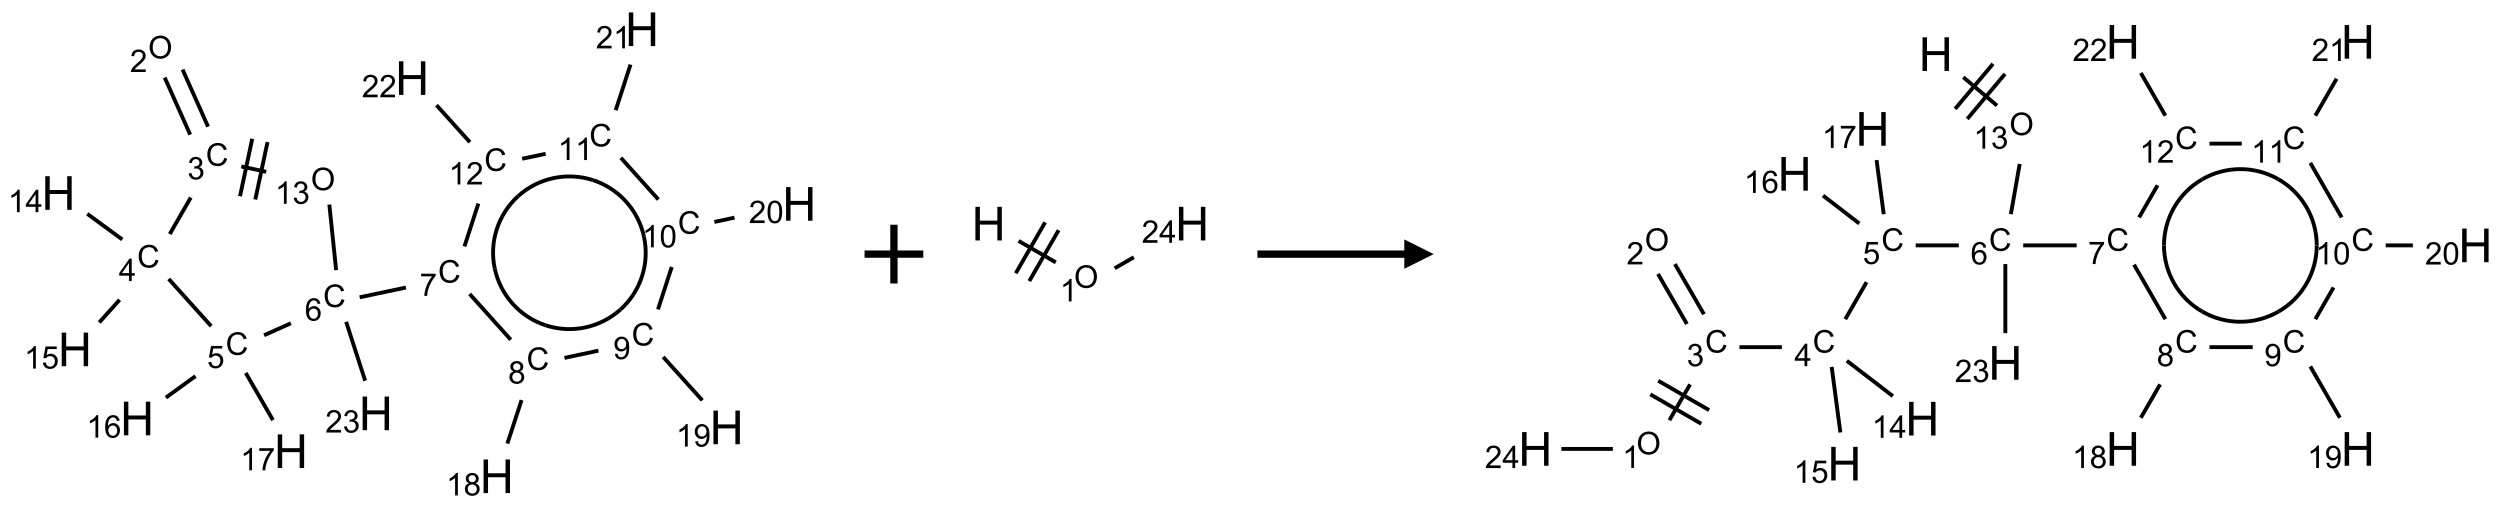 <?xml version="1.0" encoding="UTF-8"?>
<svg xmlns="http://www.w3.org/2000/svg" xmlns:xlink="http://www.w3.org/1999/xlink" width="851" height="173" viewBox="0 0 851 173">
<defs>
<g>
<g id="glyph-0-0">
<path d="M 1.332 0 L 1.332 -6.668 L 6.668 -6.668 L 6.668 0 Z M 1.5 -0.168 L 6.5 -0.168 L 6.5 -6.5 L 1.5 -6.5 Z M 1.5 -0.168 "/>
</g>
<g id="glyph-0-1">
<path d="M 0.516 -3.719 C 0.516 -4.984 0.855 -5.977 1.535 -6.695 C 2.215 -7.414 3.094 -7.77 4.172 -7.77 C 4.875 -7.77 5.512 -7.602 6.078 -7.266 C 6.645 -6.93 7.074 -6.461 7.371 -5.855 C 7.668 -5.254 7.816 -4.57 7.816 -3.809 C 7.816 -3.035 7.66 -2.34 7.348 -1.73 C 7.035 -1.117 6.594 -0.656 6.02 -0.34 C 5.449 -0.027 4.828 0.129 4.168 0.129 C 3.449 0.129 2.805 -0.043 2.238 -0.391 C 1.672 -0.738 1.246 -1.211 0.953 -1.812 C 0.66 -2.414 0.516 -3.047 0.516 -3.719 Z M 1.559 -3.703 C 1.559 -2.781 1.805 -2.059 2.301 -1.527 C 2.793 -1 3.414 -0.734 4.16 -0.734 C 4.922 -0.734 5.547 -1 6.039 -1.535 C 6.531 -2.07 6.777 -2.828 6.777 -3.812 C 6.777 -4.434 6.672 -4.977 6.461 -5.441 C 6.25 -5.902 5.945 -6.262 5.539 -6.52 C 5.133 -6.773 4.68 -6.902 4.176 -6.902 C 3.461 -6.902 2.848 -6.656 2.332 -6.164 C 1.816 -5.672 1.559 -4.852 1.559 -3.703 Z M 1.559 -3.703 "/>
</g>
<g id="glyph-0-2">
<path d="M 5.371 -0.902 L 5.371 0 L 0.324 0 C 0.316 -0.227 0.352 -0.441 0.434 -0.652 C 0.562 -0.996 0.766 -1.332 1.051 -1.668 C 1.332 -2 1.742 -2.387 2.277 -2.824 C 3.105 -3.504 3.668 -4.043 3.957 -4.441 C 4.25 -4.84 4.395 -5.215 4.395 -5.566 C 4.395 -5.938 4.262 -6.254 3.996 -6.508 C 3.73 -6.762 3.387 -6.891 2.957 -6.891 C 2.508 -6.891 2.145 -6.754 1.875 -6.484 C 1.605 -6.215 1.469 -5.84 1.465 -5.359 L 0.5 -5.457 C 0.566 -6.176 0.812 -6.727 1.246 -7.102 C 1.676 -7.477 2.254 -7.668 2.98 -7.668 C 3.711 -7.668 4.293 -7.465 4.719 -7.059 C 5.145 -6.652 5.359 -6.148 5.359 -5.547 C 5.359 -5.242 5.297 -4.941 5.172 -4.645 C 5.047 -4.352 4.84 -4.039 4.551 -3.715 C 4.262 -3.387 3.777 -2.938 3.105 -2.371 C 2.543 -1.898 2.18 -1.578 2.02 -1.41 C 1.859 -1.242 1.73 -1.07 1.625 -0.902 Z M 5.371 -0.902 "/>
</g>
<g id="glyph-0-3">
<path d="M 6.27 -2.676 L 7.281 -2.422 C 7.07 -1.594 6.688 -0.961 6.137 -0.523 C 5.586 -0.086 4.914 0.129 4.121 0.129 C 3.297 0.129 2.629 -0.039 2.113 -0.371 C 1.598 -0.707 1.203 -1.191 0.934 -1.828 C 0.664 -2.465 0.531 -3.145 0.531 -3.875 C 0.531 -4.672 0.684 -5.363 0.988 -5.957 C 1.293 -6.547 1.723 -6.996 2.285 -7.305 C 2.844 -7.613 3.461 -7.766 4.137 -7.766 C 4.898 -7.766 5.543 -7.57 6.062 -7.184 C 6.582 -6.793 6.945 -6.246 7.152 -5.543 L 6.156 -5.309 C 5.98 -5.863 5.723 -6.266 5.387 -6.52 C 5.051 -6.773 4.625 -6.902 4.113 -6.902 C 3.527 -6.902 3.039 -6.762 2.645 -6.48 C 2.25 -6.199 1.973 -5.82 1.812 -5.348 C 1.652 -4.871 1.574 -4.383 1.574 -3.879 C 1.574 -3.23 1.668 -2.664 1.855 -2.18 C 2.047 -1.695 2.34 -1.332 2.738 -1.094 C 3.137 -0.855 3.57 -0.734 4.035 -0.734 C 4.602 -0.734 5.082 -0.898 5.473 -1.223 C 5.867 -1.551 6.133 -2.035 6.27 -2.676 Z M 6.27 -2.676 "/>
</g>
<g id="glyph-0-4">
<path d="M 0.449 -2.016 L 1.387 -2.141 C 1.492 -1.609 1.676 -1.227 1.934 -0.992 C 2.191 -0.758 2.508 -0.641 2.879 -0.641 C 3.32 -0.641 3.695 -0.793 3.996 -1.098 C 4.301 -1.402 4.453 -1.781 4.453 -2.234 C 4.453 -2.664 4.312 -3.02 4.031 -3.301 C 3.75 -3.578 3.391 -3.719 2.957 -3.719 C 2.781 -3.719 2.562 -3.684 2.297 -3.613 L 2.402 -4.438 C 2.465 -4.43 2.516 -4.426 2.551 -4.426 C 2.949 -4.426 3.312 -4.531 3.629 -4.738 C 3.949 -4.949 4.109 -5.27 4.109 -5.703 C 4.109 -6.047 3.992 -6.332 3.762 -6.559 C 3.527 -6.785 3.227 -6.895 2.859 -6.895 C 2.496 -6.895 2.191 -6.781 1.949 -6.551 C 1.707 -6.324 1.547 -5.98 1.48 -5.52 L 0.543 -5.688 C 0.656 -6.316 0.918 -6.805 1.324 -7.148 C 1.73 -7.492 2.234 -7.668 2.84 -7.668 C 3.254 -7.668 3.641 -7.578 3.988 -7.398 C 4.34 -7.219 4.609 -6.977 4.793 -6.668 C 4.98 -6.359 5.074 -6.031 5.074 -5.684 C 5.074 -5.352 4.984 -5.051 4.809 -4.781 C 4.629 -4.512 4.367 -4.297 4.02 -4.137 C 4.473 -4.031 4.824 -3.816 5.074 -3.488 C 5.324 -3.16 5.449 -2.75 5.449 -2.254 C 5.449 -1.59 5.203 -1.023 4.719 -0.559 C 4.234 -0.098 3.617 0.137 2.875 0.137 C 2.203 0.137 1.648 -0.062 1.207 -0.465 C 0.762 -0.863 0.512 -1.379 0.449 -2.016 Z M 0.449 -2.016 "/>
</g>
<g id="glyph-0-5">
<path d="M 3.449 0 L 3.449 -1.828 L 0.137 -1.828 L 0.137 -2.688 L 3.621 -7.637 L 4.387 -7.637 L 4.387 -2.688 L 5.418 -2.688 L 5.418 -1.828 L 4.387 -1.828 L 4.387 0 Z M 3.449 -2.688 L 3.449 -6.129 L 1.059 -2.688 Z M 3.449 -2.688 "/>
</g>
<g id="glyph-0-6">
<path d="M 3.973 0 L 3.035 0 L 3.035 -5.973 C 2.809 -5.758 2.516 -5.543 2.148 -5.328 C 1.781 -5.113 1.453 -4.953 1.16 -4.844 L 1.16 -5.75 C 1.684 -5.996 2.145 -6.297 2.535 -6.645 C 2.93 -6.996 3.207 -7.336 3.371 -7.668 L 3.973 -7.668 Z M 3.973 0 "/>
</g>
<g id="glyph-0-7">
<path d="M 0.441 -2 L 1.426 -2.082 C 1.5 -1.605 1.668 -1.242 1.934 -1.004 C 2.199 -0.762 2.52 -0.641 2.895 -0.641 C 3.348 -0.641 3.73 -0.812 4.043 -1.152 C 4.355 -1.492 4.512 -1.941 4.512 -2.504 C 4.512 -3.039 4.359 -3.461 4.059 -3.77 C 3.758 -4.078 3.367 -4.234 2.879 -4.234 C 2.578 -4.234 2.305 -4.164 2.062 -4.027 C 1.82 -3.891 1.629 -3.715 1.488 -3.496 L 0.609 -3.609 L 1.348 -7.531 L 5.145 -7.531 L 5.145 -6.637 L 2.098 -6.637 L 1.688 -4.582 C 2.145 -4.902 2.625 -5.062 3.129 -5.062 C 3.797 -5.062 4.359 -4.832 4.816 -4.371 C 5.277 -3.91 5.504 -3.312 5.504 -2.59 C 5.504 -1.898 5.305 -1.301 4.902 -0.797 C 4.41 -0.18 3.742 0.129 2.895 0.129 C 2.199 0.129 1.633 -0.062 1.195 -0.453 C 0.758 -0.844 0.504 -1.359 0.441 -2 Z M 0.441 -2 "/>
</g>
<g id="glyph-0-8">
<path d="M 5.309 -5.766 L 4.375 -5.691 C 4.293 -6.059 4.172 -6.328 4.02 -6.496 C 3.766 -6.762 3.453 -6.895 3.082 -6.895 C 2.785 -6.895 2.523 -6.812 2.297 -6.645 C 2 -6.43 1.77 -6.117 1.598 -5.703 C 1.43 -5.289 1.34 -4.703 1.332 -3.938 C 1.559 -4.281 1.836 -4.535 2.16 -4.703 C 2.488 -4.871 2.828 -4.953 3.188 -4.953 C 3.812 -4.953 4.344 -4.723 4.785 -4.262 C 5.223 -3.801 5.441 -3.207 5.441 -2.48 C 5.441 -2 5.34 -1.555 5.133 -1.145 C 4.926 -0.73 4.641 -0.418 4.281 -0.199 C 3.922 0.02 3.512 0.129 3.051 0.129 C 2.27 0.129 1.633 -0.156 1.141 -0.73 C 0.648 -1.305 0.402 -2.254 0.402 -3.574 C 0.402 -5.051 0.672 -6.121 1.219 -6.793 C 1.695 -7.375 2.336 -7.668 3.141 -7.668 C 3.742 -7.668 4.234 -7.5 4.617 -7.16 C 5 -6.824 5.23 -6.359 5.309 -5.766 Z M 1.48 -2.473 C 1.48 -2.152 1.547 -1.844 1.684 -1.547 C 1.82 -1.25 2.016 -1.027 2.262 -0.871 C 2.508 -0.719 2.766 -0.641 3.035 -0.641 C 3.434 -0.641 3.773 -0.801 4.059 -1.121 C 4.344 -1.441 4.484 -1.875 4.484 -2.422 C 4.484 -2.949 4.344 -3.367 4.062 -3.668 C 3.781 -3.973 3.426 -4.125 3 -4.125 C 2.578 -4.125 2.219 -3.973 1.922 -3.668 C 1.625 -3.363 1.48 -2.969 1.48 -2.473 Z M 1.48 -2.473 "/>
</g>
<g id="glyph-0-9">
<path d="M 0.504 -6.637 L 0.504 -7.535 L 5.449 -7.535 L 5.449 -6.809 C 4.961 -6.289 4.48 -5.602 4.004 -4.746 C 3.527 -3.887 3.156 -3.004 2.895 -2.098 C 2.707 -1.461 2.59 -0.762 2.535 0 L 1.574 0 C 1.582 -0.602 1.703 -1.328 1.926 -2.176 C 2.152 -3.027 2.477 -3.848 2.898 -4.637 C 3.32 -5.426 3.77 -6.094 4.246 -6.637 Z M 0.504 -6.637 "/>
</g>
<g id="glyph-0-10">
<path d="M 1.887 -4.141 C 1.496 -4.281 1.207 -4.484 1.02 -4.75 C 0.832 -5.016 0.738 -5.328 0.738 -5.699 C 0.738 -6.254 0.938 -6.719 1.34 -7.098 C 1.738 -7.477 2.27 -7.668 2.934 -7.668 C 3.598 -7.668 4.137 -7.473 4.543 -7.086 C 4.949 -6.699 5.152 -6.227 5.152 -5.672 C 5.152 -5.316 5.059 -5.008 4.871 -4.746 C 4.688 -4.484 4.406 -4.281 4.027 -4.141 C 4.496 -3.988 4.852 -3.742 5.098 -3.402 C 5.34 -3.062 5.465 -2.656 5.465 -2.184 C 5.465 -1.531 5.234 -0.98 4.77 -0.535 C 4.309 -0.09 3.703 0.129 2.949 0.129 C 2.195 0.129 1.586 -0.094 1.125 -0.539 C 0.664 -0.984 0.434 -1.543 0.434 -2.207 C 0.434 -2.703 0.559 -3.121 0.809 -3.457 C 1.062 -3.793 1.422 -4.02 1.887 -4.141 Z M 1.699 -5.73 C 1.699 -5.367 1.812 -5.074 2.047 -4.844 C 2.281 -4.613 2.582 -4.5 2.953 -4.5 C 3.312 -4.5 3.609 -4.613 3.84 -4.84 C 4.07 -5.066 4.188 -5.348 4.188 -5.676 C 4.188 -6.02 4.07 -6.309 3.832 -6.543 C 3.594 -6.777 3.297 -6.895 2.941 -6.895 C 2.586 -6.895 2.289 -6.781 2.051 -6.551 C 1.816 -6.324 1.699 -6.047 1.699 -5.73 Z M 1.395 -2.203 C 1.395 -1.938 1.461 -1.676 1.586 -1.426 C 1.711 -1.176 1.902 -0.984 2.152 -0.848 C 2.402 -0.711 2.672 -0.641 2.957 -0.641 C 3.406 -0.641 3.777 -0.785 4.066 -1.074 C 4.359 -1.363 4.504 -1.727 4.504 -2.172 C 4.504 -2.625 4.355 -2.996 4.055 -3.293 C 3.754 -3.586 3.379 -3.734 2.926 -3.734 C 2.484 -3.734 2.121 -3.59 1.832 -3.297 C 1.543 -3.004 1.395 -2.641 1.395 -2.203 Z M 1.395 -2.203 "/>
</g>
<g id="glyph-0-11">
<path d="M 0.582 -1.766 L 1.484 -1.848 C 1.562 -1.426 1.707 -1.117 1.922 -0.926 C 2.137 -0.734 2.414 -0.641 2.75 -0.641 C 3.039 -0.641 3.289 -0.707 3.508 -0.84 C 3.727 -0.973 3.902 -1.148 4.043 -1.367 C 4.18 -1.586 4.297 -1.887 4.391 -2.262 C 4.484 -2.637 4.531 -3.016 4.531 -3.406 C 4.531 -3.449 4.531 -3.512 4.527 -3.594 C 4.34 -3.297 4.082 -3.055 3.758 -2.867 C 3.434 -2.68 3.082 -2.59 2.703 -2.59 C 2.07 -2.59 1.535 -2.816 1.098 -3.277 C 0.66 -3.734 0.441 -4.34 0.441 -5.09 C 0.441 -5.863 0.672 -6.484 1.129 -6.957 C 1.586 -7.43 2.156 -7.668 2.844 -7.668 C 3.34 -7.668 3.793 -7.531 4.207 -7.266 C 4.617 -7 4.93 -6.617 5.145 -6.121 C 5.355 -5.629 5.465 -4.91 5.465 -3.973 C 5.465 -2.996 5.359 -2.223 5.145 -1.645 C 4.934 -1.066 4.617 -0.625 4.199 -0.324 C 3.781 -0.02 3.293 0.129 2.73 0.129 C 2.133 0.129 1.645 -0.035 1.266 -0.367 C 0.887 -0.699 0.66 -1.164 0.582 -1.766 Z M 4.422 -5.137 C 4.422 -5.676 4.277 -6.102 3.992 -6.418 C 3.707 -6.734 3.359 -6.891 2.957 -6.891 C 2.543 -6.891 2.18 -6.719 1.871 -6.379 C 1.562 -6.039 1.406 -5.598 1.406 -5.059 C 1.406 -4.57 1.555 -4.176 1.848 -3.871 C 2.141 -3.566 2.5 -3.418 2.934 -3.418 C 3.367 -3.418 3.723 -3.57 4.004 -3.871 C 4.281 -4.176 4.422 -4.598 4.422 -5.137 Z M 4.422 -5.137 "/>
</g>
<g id="glyph-0-12">
<path d="M 0.441 -3.766 C 0.441 -4.668 0.535 -5.395 0.723 -5.945 C 0.906 -6.496 1.184 -6.922 1.551 -7.219 C 1.918 -7.516 2.375 -7.668 2.934 -7.668 C 3.344 -7.668 3.703 -7.586 4.012 -7.418 C 4.32 -7.254 4.574 -7.016 4.777 -6.707 C 4.977 -6.395 5.137 -6.016 5.25 -5.57 C 5.363 -5.125 5.422 -4.523 5.422 -3.766 C 5.422 -2.871 5.328 -2.148 5.145 -1.598 C 4.961 -1.047 4.688 -0.621 4.32 -0.32 C 3.953 -0.02 3.492 0.129 2.934 0.129 C 2.195 0.129 1.617 -0.133 1.199 -0.66 C 0.695 -1.297 0.441 -2.332 0.441 -3.766 Z M 1.406 -3.766 C 1.406 -2.512 1.555 -1.68 1.848 -1.262 C 2.141 -0.848 2.5 -0.641 2.934 -0.641 C 3.363 -0.641 3.727 -0.848 4.02 -1.266 C 4.312 -1.684 4.457 -2.516 4.457 -3.766 C 4.457 -5.023 4.312 -5.859 4.02 -6.27 C 3.727 -6.684 3.359 -6.891 2.922 -6.891 C 2.492 -6.891 2.148 -6.707 1.891 -6.344 C 1.566 -5.879 1.406 -5.02 1.406 -3.766 Z M 1.406 -3.766 "/>
</g>
<g id="glyph-1-0">
<path d="M 2 0 L 2 -10 L 10 -10 L 10 0 Z M 2.25 -0.25 L 9.75 -0.25 L 9.75 -9.75 L 2.25 -9.75 Z M 2.25 -0.25 "/>
</g>
<g id="glyph-1-1">
<path d="M 1.281 0 L 1.281 -11.453 L 2.797 -11.453 L 2.797 -6.75 L 8.75 -6.75 L 8.75 -11.453 L 10.266 -11.453 L 10.266 0 L 8.75 0 L 8.75 -5.398 L 2.797 -5.398 L 2.797 0 Z M 1.281 0 "/>
</g>
</g>
</defs>
<path fill="none" stroke-width="0.033" stroke-linecap="butt" stroke-linejoin="miter" stroke="rgb(0%, 0%, 0%)" stroke-opacity="1" stroke-miterlimit="10" d="M 0.904 0.411 L 1.121 0.897 " transform="matrix(40, 0, 0, 40, 19.902, 9.955)"/>
<path fill="none" stroke-width="0.033" stroke-linecap="butt" stroke-linejoin="miter" stroke="rgb(0%, 0%, 0%)" stroke-opacity="1" stroke-miterlimit="10" d="M 1.056 0.343 L 1.273 0.829 " transform="matrix(40, 0, 0, 40, 19.902, 9.955)"/>
<path fill="none" stroke-width="0.033" stroke-linecap="butt" stroke-linejoin="miter" stroke="rgb(0%, 0%, 0%)" stroke-opacity="1" stroke-miterlimit="10" d="M 1.126 1.432 L 0.947 1.743 " transform="matrix(40, 0, 0, 40, 19.902, 9.955)"/>
<path fill="none" stroke-width="0.033" stroke-linecap="butt" stroke-linejoin="miter" stroke="rgb(0%, 0%, 0%)" stroke-opacity="1" stroke-miterlimit="10" d="M 0.543 1.789 L 0.245 1.571 " transform="matrix(40, 0, 0, 40, 19.902, 9.955)"/>
<path fill="none" stroke-width="0.033" stroke-linecap="butt" stroke-linejoin="miter" stroke="rgb(0%, 0%, 0%)" stroke-opacity="1" stroke-miterlimit="10" d="M 0.52 2.303 L 0.347 2.495 " transform="matrix(40, 0, 0, 40, 19.902, 9.955)"/>
<path fill="none" stroke-width="0.033" stroke-linecap="butt" stroke-linejoin="miter" stroke="rgb(0%, 0%, 0%)" stroke-opacity="1" stroke-miterlimit="10" d="M 0.938 2.125 L 1.3 2.527 " transform="matrix(40, 0, 0, 40, 19.902, 9.955)"/>
<path fill="none" stroke-width="0.033" stroke-linecap="butt" stroke-linejoin="miter" stroke="rgb(0%, 0%, 0%)" stroke-opacity="1" stroke-miterlimit="10" d="M 1.166 2.952 L 0.914 3.135 " transform="matrix(40, 0, 0, 40, 19.902, 9.955)"/>
<path fill="none" stroke-width="0.033" stroke-linecap="butt" stroke-linejoin="miter" stroke="rgb(0%, 0%, 0%)" stroke-opacity="1" stroke-miterlimit="10" d="M 1.594 2.925 L 1.825 3.326 " transform="matrix(40, 0, 0, 40, 19.902, 9.955)"/>
<path fill="none" stroke-width="0.033" stroke-linecap="butt" stroke-linejoin="miter" stroke="rgb(0%, 0%, 0%)" stroke-opacity="1" stroke-miterlimit="10" d="M 1.75 2.604 L 1.978 2.502 " transform="matrix(40, 0, 0, 40, 19.902, 9.955)"/>
<path fill="none" stroke-width="0.033" stroke-linecap="butt" stroke-linejoin="miter" stroke="rgb(0%, 0%, 0%)" stroke-opacity="1" stroke-miterlimit="10" d="M 2.563 2.281 L 2.957 2.198 " transform="matrix(40, 0, 0, 40, 19.902, 9.955)"/>
<path fill="none" stroke-width="0.033" stroke-linecap="butt" stroke-linejoin="miter" stroke="rgb(0%, 0%, 0%)" stroke-opacity="1" stroke-miterlimit="10" d="M 3.499 2.253 L 3.849 2.642 " transform="matrix(40, 0, 0, 40, 19.902, 9.955)"/>
<path fill="none" stroke-width="0.033" stroke-linecap="butt" stroke-linejoin="miter" stroke="rgb(0%, 0%, 0%)" stroke-opacity="1" stroke-miterlimit="10" d="M 3.941 3.156 L 3.82 3.526 " transform="matrix(40, 0, 0, 40, 19.902, 9.955)"/>
<path fill="none" stroke-width="0.033" stroke-linecap="butt" stroke-linejoin="miter" stroke="rgb(0%, 0%, 0%)" stroke-opacity="1" stroke-miterlimit="10" d="M 4.306 2.797 L 4.595 2.735 " transform="matrix(40, 0, 0, 40, 19.902, 9.955)"/>
<path fill="none" stroke-width="0.033" stroke-linecap="butt" stroke-linejoin="miter" stroke="rgb(0%, 0%, 0%)" stroke-opacity="1" stroke-miterlimit="10" d="M 5.146 2.789 L 5.479 3.158 " transform="matrix(40, 0, 0, 40, 19.902, 9.955)"/>
<path fill="none" stroke-width="0.033" stroke-linecap="butt" stroke-linejoin="miter" stroke="rgb(0%, 0%, 0%)" stroke-opacity="1" stroke-miterlimit="10" d="M 5.102 2.384 L 5.219 2.023 " transform="matrix(40, 0, 0, 40, 19.902, 9.955)"/>
<path fill="none" stroke-width="0.033" stroke-linecap="butt" stroke-linejoin="miter" stroke="rgb(0%, 0%, 0%)" stroke-opacity="1" stroke-miterlimit="10" d="M 5.582 1.64 L 5.753 1.603 " transform="matrix(40, 0, 0, 40, 19.902, 9.955)"/>
<path fill="none" stroke-width="0.033" stroke-linecap="butt" stroke-linejoin="miter" stroke="rgb(0%, 0%, 0%)" stroke-opacity="1" stroke-miterlimit="10" d="M 5.105 1.449 L 4.786 1.094 " transform="matrix(40, 0, 0, 40, 19.902, 9.955)"/>
<path fill="none" stroke-width="0.033" stroke-linecap="butt" stroke-linejoin="miter" stroke="rgb(0%, 0%, 0%)" stroke-opacity="1" stroke-miterlimit="10" d="M 4.742 0.689 L 4.868 0.301 " transform="matrix(40, 0, 0, 40, 19.902, 9.955)"/>
<path fill="none" stroke-width="0.033" stroke-linecap="butt" stroke-linejoin="miter" stroke="rgb(0%, 0%, 0%)" stroke-opacity="1" stroke-miterlimit="10" d="M 4.146 1.06 L 3.946 1.102 " transform="matrix(40, 0, 0, 40, 19.902, 9.955)"/>
<path fill="none" stroke-width="0.033" stroke-linecap="butt" stroke-linejoin="miter" stroke="rgb(0%, 0%, 0%)" stroke-opacity="1" stroke-miterlimit="10" d="M 3.573 1.484 L 3.455 1.848 " transform="matrix(40, 0, 0, 40, 19.902, 9.955)"/>
<path fill="none" stroke-width="0.033" stroke-linecap="butt" stroke-linejoin="miter" stroke="rgb(0%, 0%, 0%)" stroke-opacity="1" stroke-miterlimit="10" d="M 3.501 0.961 L 3.217 0.646 " transform="matrix(40, 0, 0, 40, 19.902, 9.955)"/>
<path fill="none" stroke-width="0.033" stroke-linecap="butt" stroke-linejoin="miter" stroke="rgb(0%, 0%, 0%)" stroke-opacity="1" stroke-miterlimit="10" d="M 2.448 2.49 L 2.61 2.991 " transform="matrix(40, 0, 0, 40, 19.902, 9.955)"/>
<path fill="none" stroke-width="0.033" stroke-linecap="butt" stroke-linejoin="miter" stroke="rgb(0%, 0%, 0%)" stroke-opacity="1" stroke-miterlimit="10" d="M 2.363 2.05 L 2.305 1.492 " transform="matrix(40, 0, 0, 40, 19.902, 9.955)"/>
<path fill="none" stroke-width="0.033" stroke-linecap="butt" stroke-linejoin="miter" stroke="rgb(0%, 0%, 0%)" stroke-opacity="1" stroke-miterlimit="10" d="M 1.768 1.213 L 1.556 1.168 " transform="matrix(40, 0, 0, 40, 19.902, 9.955)"/>
<path fill="none" stroke-width="0.033" stroke-linecap="butt" stroke-linejoin="miter" stroke="rgb(0%, 0%, 0%)" stroke-opacity="1" stroke-miterlimit="10" d="M 1.649 0.932 L 1.545 1.421 " transform="matrix(40, 0, 0, 40, 19.902, 9.955)"/>
<path fill="none" stroke-width="0.033" stroke-linecap="butt" stroke-linejoin="miter" stroke="rgb(0%, 0%, 0%)" stroke-opacity="1" stroke-miterlimit="10" d="M 1.779 0.96 L 1.675 1.449 " transform="matrix(40, 0, 0, 40, 19.902, 9.955)"/>
<path fill="none" stroke-width="0.033" stroke-linecap="butt" stroke-linejoin="miter" stroke="rgb(0%, 0%, 0%)" stroke-opacity="1" stroke-miterlimit="10" d="M 4.147 2.52 C 3.927 2.448 3.761 2.264 3.713 2.037 " transform="matrix(40, 0, 0, 40, 19.902, 9.955)"/>
<path fill="none" stroke-width="0.033" stroke-linecap="butt" stroke-linejoin="miter" stroke="rgb(0%, 0%, 0%)" stroke-opacity="1" stroke-miterlimit="10" d="M 4.783 2.385 C 4.61 2.54 4.368 2.592 4.147 2.52 " transform="matrix(40, 0, 0, 40, 19.902, 9.955)"/>
<path fill="none" stroke-width="0.033" stroke-linecap="butt" stroke-linejoin="miter" stroke="rgb(0%, 0%, 0%)" stroke-opacity="1" stroke-miterlimit="10" d="M 4.983 1.767 C 5.032 1.994 4.955 2.23 4.783 2.385 " transform="matrix(40, 0, 0, 40, 19.902, 9.955)"/>
<path fill="none" stroke-width="0.033" stroke-linecap="butt" stroke-linejoin="miter" stroke="rgb(0%, 0%, 0%)" stroke-opacity="1" stroke-miterlimit="10" d="M 4.549 1.284 C 4.769 1.356 4.935 1.54 4.983 1.767 " transform="matrix(40, 0, 0, 40, 19.902, 9.955)"/>
<path fill="none" stroke-width="0.033" stroke-linecap="butt" stroke-linejoin="miter" stroke="rgb(0%, 0%, 0%)" stroke-opacity="1" stroke-miterlimit="10" d="M 3.913 1.419 C 4.086 1.264 4.328 1.213 4.549 1.284 " transform="matrix(40, 0, 0, 40, 19.902, 9.955)"/>
<path fill="none" stroke-width="0.033" stroke-linecap="butt" stroke-linejoin="miter" stroke="rgb(0%, 0%, 0%)" stroke-opacity="1" stroke-miterlimit="10" d="M 3.713 2.037 C 3.664 1.81 3.741 1.575 3.913 1.419 " transform="matrix(40, 0, 0, 40, 19.902, 9.955)"/>
<g fill="rgb(0%, 0%, 0%)" fill-opacity="1">
<use xlink:href="#glyph-0-1" x="50.418" y="19.883"/>
</g>
<g fill="rgb(0%, 0%, 0%)" fill-opacity="1">
<use xlink:href="#glyph-0-2" x="44.23" y="24.516"/>
</g>
<g fill="rgb(0%, 0%, 0%)" fill-opacity="1">
<use xlink:href="#glyph-0-3" x="70.047" y="56.422"/>
</g>
<g fill="rgb(0%, 0%, 0%)" fill-opacity="1">
<use xlink:href="#glyph-0-4" x="63.793" y="61.055"/>
</g>
<g fill="rgb(0%, 0%, 0%)" fill-opacity="1">
<use xlink:href="#glyph-0-3" x="46.672" y="91.062"/>
</g>
<g fill="rgb(0%, 0%, 0%)" fill-opacity="1">
<use xlink:href="#glyph-0-5" x="40.449" y="95.664"/>
</g>
<g fill="rgb(0%, 0%, 0%)" fill-opacity="1">
<use xlink:href="#glyph-1-1" x="14.129" y="71.434"/>
</g>
<g fill="rgb(0%, 0%, 0%)" fill-opacity="1">
<use xlink:href="#glyph-0-6" x="2.727" y="72.223"/>
<use xlink:href="#glyph-0-5" x="8.659" y="72.223"/>
</g>
<g fill="rgb(0%, 0%, 0%)" fill-opacity="1">
<use xlink:href="#glyph-1-1" x="19.727" y="124.668"/>
</g>
<g fill="rgb(0%, 0%, 0%)" fill-opacity="1">
<use xlink:href="#glyph-0-6" x="8.234" y="125.461"/>
<use xlink:href="#glyph-0-7" x="14.167" y="125.461"/>
</g>
<g fill="rgb(0%, 0%, 0%)" fill-opacity="1">
<use xlink:href="#glyph-0-3" x="76.812" y="120.785"/>
</g>
<g fill="rgb(0%, 0%, 0%)" fill-opacity="1">
<use xlink:href="#glyph-0-7" x="70.5" y="125.289"/>
</g>
<g fill="rgb(0%, 0%, 0%)" fill-opacity="1">
<use xlink:href="#glyph-1-1" x="40.895" y="148.18"/>
</g>
<g fill="rgb(0%, 0%, 0%)" fill-opacity="1">
<use xlink:href="#glyph-0-6" x="29.465" y="148.973"/>
<use xlink:href="#glyph-0-8" x="35.397" y="148.973"/>
</g>
<g fill="rgb(0%, 0%, 0%)" fill-opacity="1">
<use xlink:href="#glyph-1-1" x="93.258" y="159.312"/>
</g>
<g fill="rgb(0%, 0%, 0%)" fill-opacity="1">
<use xlink:href="#glyph-0-6" x="81.82" y="160.102"/>
<use xlink:href="#glyph-0-9" x="87.753" y="160.102"/>
</g>
<g fill="rgb(0%, 0%, 0%)" fill-opacity="1">
<use xlink:href="#glyph-0-3" x="109.977" y="104.516"/>
</g>
<g fill="rgb(0%, 0%, 0%)" fill-opacity="1">
<use xlink:href="#glyph-0-8" x="103.73" y="109.152"/>
</g>
<g fill="rgb(0%, 0%, 0%)" fill-opacity="1">
<use xlink:href="#glyph-0-3" x="149.102" y="96.199"/>
</g>
<g fill="rgb(0%, 0%, 0%)" fill-opacity="1">
<use xlink:href="#glyph-0-9" x="142.852" y="100.707"/>
</g>
<g fill="rgb(0%, 0%, 0%)" fill-opacity="1">
<use xlink:href="#glyph-0-3" x="179.242" y="125.926"/>
</g>
<g fill="rgb(0%, 0%, 0%)" fill-opacity="1">
<use xlink:href="#glyph-0-10" x="172.977" y="130.562"/>
</g>
<g fill="rgb(0%, 0%, 0%)" fill-opacity="1">
<use xlink:href="#glyph-1-1" x="163.328" y="167.852"/>
</g>
<g fill="rgb(0%, 0%, 0%)" fill-opacity="1">
<use xlink:href="#glyph-0-6" x="151.879" y="168.645"/>
<use xlink:href="#glyph-0-10" x="157.811" y="168.645"/>
</g>
<g fill="rgb(0%, 0%, 0%)" fill-opacity="1">
<use xlink:href="#glyph-0-3" x="214.996" y="117.609"/>
</g>
<g fill="rgb(0%, 0%, 0%)" fill-opacity="1">
<use xlink:href="#glyph-0-11" x="208.727" y="122.246"/>
</g>
<g fill="rgb(0%, 0%, 0%)" fill-opacity="1">
<use xlink:href="#glyph-1-1" x="241.578" y="151.219"/>
</g>
<g fill="rgb(0%, 0%, 0%)" fill-opacity="1">
<use xlink:href="#glyph-0-6" x="230.129" y="152.012"/>
<use xlink:href="#glyph-0-11" x="236.061" y="152.012"/>
</g>
<g fill="rgb(0%, 0%, 0%)" fill-opacity="1">
<use xlink:href="#glyph-0-3" x="230.73" y="79.566"/>
</g>
<g fill="rgb(0%, 0%, 0%)" fill-opacity="1">
<use xlink:href="#glyph-0-6" x="218.57" y="84.203"/>
<use xlink:href="#glyph-0-12" x="224.503" y="84.203"/>
</g>
<g fill="rgb(0%, 0%, 0%)" fill-opacity="1">
<use xlink:href="#glyph-1-1" x="266.301" y="75.133"/>
</g>
<g fill="rgb(0%, 0%, 0%)" fill-opacity="1">
<use xlink:href="#glyph-0-2" x="254.895" y="75.926"/>
<use xlink:href="#glyph-0-12" x="260.827" y="75.926"/>
</g>
<g fill="rgb(0%, 0%, 0%)" fill-opacity="1">
<use xlink:href="#glyph-0-3" x="200.59" y="49.844"/>
</g>
<g fill="rgb(0%, 0%, 0%)" fill-opacity="1">
<use xlink:href="#glyph-0-6" x="189.879" y="54.477"/>
<use xlink:href="#glyph-0-6" x="195.811" y="54.477"/>
</g>
<g fill="rgb(0%, 0%, 0%)" fill-opacity="1">
<use xlink:href="#glyph-1-1" x="212.77" y="15.684"/>
</g>
<g fill="rgb(0%, 0%, 0%)" fill-opacity="1">
<use xlink:href="#glyph-0-2" x="202.812" y="16.477"/>
<use xlink:href="#glyph-0-6" x="208.745" y="16.477"/>
</g>
<g fill="rgb(0%, 0%, 0%)" fill-opacity="1">
<use xlink:href="#glyph-0-3" x="164.84" y="58.16"/>
</g>
<g fill="rgb(0%, 0%, 0%)" fill-opacity="1">
<use xlink:href="#glyph-0-6" x="152.73" y="62.793"/>
<use xlink:href="#glyph-0-2" x="158.663" y="62.793"/>
</g>
<g fill="rgb(0%, 0%, 0%)" fill-opacity="1">
<use xlink:href="#glyph-1-1" x="134.52" y="32.316"/>
</g>
<g fill="rgb(0%, 0%, 0%)" fill-opacity="1">
<use xlink:href="#glyph-0-2" x="123.164" y="33.109"/>
<use xlink:href="#glyph-0-2" x="129.096" y="33.109"/>
</g>
<g fill="rgb(0%, 0%, 0%)" fill-opacity="1">
<use xlink:href="#glyph-1-1" x="122.16" y="146.441"/>
</g>
<g fill="rgb(0%, 0%, 0%)" fill-opacity="1">
<use xlink:href="#glyph-0-2" x="110.727" y="147.234"/>
<use xlink:href="#glyph-0-4" x="116.659" y="147.234"/>
</g>
<g fill="rgb(0%, 0%, 0%)" fill-opacity="1">
<use xlink:href="#glyph-0-1" x="105.812" y="64.742"/>
</g>
<g fill="rgb(0%, 0%, 0%)" fill-opacity="1">
<use xlink:href="#glyph-0-6" x="93.613" y="69.371"/>
<use xlink:href="#glyph-0-4" x="99.546" y="69.371"/>
</g>
<path fill="none" stroke-width="0.062" stroke-linecap="butt" stroke-linejoin="miter" stroke="rgb(0%, 0%, 0%)" stroke-opacity="1" stroke-miterlimit="10" d="M -0 0 L 0.5 0 M 0.25 -0.25 L 0.25 0.25 " transform="matrix(40, 0, 0, 40, 294.297, 86.5)"/>
<path fill="none" stroke-width="0.033" stroke-linecap="butt" stroke-linejoin="miter" stroke="rgb(0%, 0%, 0%)" stroke-opacity="1" stroke-miterlimit="10" d="M 0.255 0.147 L 0.572 0.33 " transform="matrix(40, 0, 0, 40, 336.523, 76.123)"/>
<path fill="none" stroke-width="0.033" stroke-linecap="butt" stroke-linejoin="miter" stroke="rgb(0%, 0%, 0%)" stroke-opacity="1" stroke-miterlimit="10" d="M 0.346 0.489 L 0.596 0.056 " transform="matrix(40, 0, 0, 40, 336.523, 76.123)"/>
<path fill="none" stroke-width="0.033" stroke-linecap="butt" stroke-linejoin="miter" stroke="rgb(0%, 0%, 0%)" stroke-opacity="1" stroke-miterlimit="10" d="M 0.231 0.422 L 0.481 -0.011 " transform="matrix(40, 0, 0, 40, 336.523, 76.123)"/>
<path fill="none" stroke-width="0.033" stroke-linecap="butt" stroke-linejoin="miter" stroke="rgb(0%, 0%, 0%)" stroke-opacity="1" stroke-miterlimit="10" d="M 1.073 0.38 L 1.236 0.286 " transform="matrix(40, 0, 0, 40, 336.523, 76.123)"/>
<g fill="rgb(0%, 0%, 0%)" fill-opacity="1">
<use xlink:href="#glyph-1-1" x="330.75" y="81.852"/>
</g>
<g fill="rgb(0%, 0%, 0%)" fill-opacity="1">
<use xlink:href="#glyph-0-1" x="365.586" y="97.973"/>
</g>
<g fill="rgb(0%, 0%, 0%)" fill-opacity="1">
<use xlink:href="#glyph-0-6" x="360.793" y="102.605"/>
</g>
<g fill="rgb(0%, 0%, 0%)" fill-opacity="1">
<use xlink:href="#glyph-1-1" x="400.031" y="81.852"/>
</g>
<g fill="rgb(0%, 0%, 0%)" fill-opacity="1">
<use xlink:href="#glyph-0-2" x="388.633" y="82.645"/>
<use xlink:href="#glyph-0-5" x="394.565" y="82.645"/>
</g>
<path fill-rule="nonzero" fill="rgb(0%, 0%, 0%)" fill-opacity="1" d="M 428.027 87.75 L 478.027 87.75 L 478.027 91.5 L 488.027 86.5 L 478.027 81.5 L 478.027 85.25 L 428.027 85.25 "/>
<path fill="none" stroke-width="0.033" stroke-linecap="butt" stroke-linejoin="miter" stroke="rgb(0%, 0%, 0%)" stroke-opacity="1" stroke-miterlimit="10" d="M 3.642 0.301 L 3.929 0.542 " transform="matrix(40, 0, 0, 40, 522.621, 14.248)"/>
<path fill="none" stroke-width="0.033" stroke-linecap="butt" stroke-linejoin="miter" stroke="rgb(0%, 0%, 0%)" stroke-opacity="1" stroke-miterlimit="10" d="M 3.676 0.656 L 3.997 0.273 " transform="matrix(40, 0, 0, 40, 522.621, 14.248)"/>
<path fill="none" stroke-width="0.033" stroke-linecap="butt" stroke-linejoin="miter" stroke="rgb(0%, 0%, 0%)" stroke-opacity="1" stroke-miterlimit="10" d="M 3.573 0.57 L 3.895 0.187 " transform="matrix(40, 0, 0, 40, 522.621, 14.248)"/>
<path fill="none" stroke-width="0.033" stroke-linecap="butt" stroke-linejoin="miter" stroke="rgb(0%, 0%, 0%)" stroke-opacity="1" stroke-miterlimit="10" d="M 4.122 1.039 L 4.047 1.466 " transform="matrix(40, 0, 0, 40, 522.621, 14.248)"/>
<path fill="none" stroke-width="0.033" stroke-linecap="butt" stroke-linejoin="miter" stroke="rgb(0%, 0%, 0%)" stroke-opacity="1" stroke-miterlimit="10" d="M 3.604 1.732 L 3.237 1.732 " transform="matrix(40, 0, 0, 40, 522.621, 14.248)"/>
<path fill="none" stroke-width="0.033" stroke-linecap="butt" stroke-linejoin="miter" stroke="rgb(0%, 0%, 0%)" stroke-opacity="1" stroke-miterlimit="10" d="M 2.819 2.045 L 2.638 2.36 " transform="matrix(40, 0, 0, 40, 522.621, 14.248)"/>
<path fill="none" stroke-width="0.033" stroke-linecap="butt" stroke-linejoin="miter" stroke="rgb(0%, 0%, 0%)" stroke-opacity="1" stroke-miterlimit="10" d="M 2.098 2.598 L 1.737 2.598 " transform="matrix(40, 0, 0, 40, 522.621, 14.248)"/>
<path fill="none" stroke-width="0.033" stroke-linecap="butt" stroke-linejoin="miter" stroke="rgb(0%, 0%, 0%)" stroke-opacity="1" stroke-miterlimit="10" d="M 1.317 2.915 L 1.141 3.22 " transform="matrix(40, 0, 0, 40, 522.621, 14.248)"/>
<path fill="none" stroke-width="0.033" stroke-linecap="butt" stroke-linejoin="miter" stroke="rgb(0%, 0%, 0%)" stroke-opacity="1" stroke-miterlimit="10" d="M 0.979 3 L 1.412 3.25 " transform="matrix(40, 0, 0, 40, 522.621, 14.248)"/>
<path fill="none" stroke-width="0.033" stroke-linecap="butt" stroke-linejoin="miter" stroke="rgb(0%, 0%, 0%)" stroke-opacity="1" stroke-miterlimit="10" d="M 1.046 2.884 L 1.479 3.134 " transform="matrix(40, 0, 0, 40, 522.621, 14.248)"/>
<path fill="none" stroke-width="0.033" stroke-linecap="butt" stroke-linejoin="miter" stroke="rgb(0%, 0%, 0%)" stroke-opacity="1" stroke-miterlimit="10" d="M 0.66 3.464 L 0.222 3.464 " transform="matrix(40, 0, 0, 40, 522.621, 14.248)"/>
<path fill="none" stroke-width="0.033" stroke-linecap="butt" stroke-linejoin="miter" stroke="rgb(0%, 0%, 0%)" stroke-opacity="1" stroke-miterlimit="10" d="M 1.435 2.318 L 1.188 1.891 " transform="matrix(40, 0, 0, 40, 522.621, 14.248)"/>
<path fill="none" stroke-width="0.033" stroke-linecap="butt" stroke-linejoin="miter" stroke="rgb(0%, 0%, 0%)" stroke-opacity="1" stroke-miterlimit="10" d="M 1.29 2.401 L 1.044 1.975 " transform="matrix(40, 0, 0, 40, 522.621, 14.248)"/>
<path fill="none" stroke-width="0.033" stroke-linecap="butt" stroke-linejoin="miter" stroke="rgb(0%, 0%, 0%)" stroke-opacity="1" stroke-miterlimit="10" d="M 2.651 2.714 L 3.043 3.015 " transform="matrix(40, 0, 0, 40, 522.621, 14.248)"/>
<path fill="none" stroke-width="0.033" stroke-linecap="butt" stroke-linejoin="miter" stroke="rgb(0%, 0%, 0%)" stroke-opacity="1" stroke-miterlimit="10" d="M 2.522 2.766 L 2.596 3.324 " transform="matrix(40, 0, 0, 40, 522.621, 14.248)"/>
<path fill="none" stroke-width="0.033" stroke-linecap="butt" stroke-linejoin="miter" stroke="rgb(0%, 0%, 0%)" stroke-opacity="1" stroke-miterlimit="10" d="M 2.757 1.546 L 2.448 1.308 " transform="matrix(40, 0, 0, 40, 522.621, 14.248)"/>
<path fill="none" stroke-width="0.033" stroke-linecap="butt" stroke-linejoin="miter" stroke="rgb(0%, 0%, 0%)" stroke-opacity="1" stroke-miterlimit="10" d="M 2.965 1.467 L 2.904 1.006 " transform="matrix(40, 0, 0, 40, 522.621, 14.248)"/>
<path fill="none" stroke-width="0.033" stroke-linecap="butt" stroke-linejoin="miter" stroke="rgb(0%, 0%, 0%)" stroke-opacity="1" stroke-miterlimit="10" d="M 4.152 1.732 L 4.607 1.732 " transform="matrix(40, 0, 0, 40, 522.621, 14.248)"/>
<path fill="none" stroke-width="0.033" stroke-linecap="butt" stroke-linejoin="miter" stroke="rgb(0%, 0%, 0%)" stroke-opacity="1" stroke-miterlimit="10" d="M 5.095 1.896 L 5.362 2.36 " transform="matrix(40, 0, 0, 40, 522.621, 14.248)"/>
<path fill="none" stroke-width="0.033" stroke-linecap="butt" stroke-linejoin="miter" stroke="rgb(0%, 0%, 0%)" stroke-opacity="1" stroke-miterlimit="10" d="M 5.317 2.915 L 5.153 3.199 " transform="matrix(40, 0, 0, 40, 522.621, 14.248)"/>
<path fill="none" stroke-width="0.033" stroke-linecap="butt" stroke-linejoin="miter" stroke="rgb(0%, 0%, 0%)" stroke-opacity="1" stroke-miterlimit="10" d="M 5.737 2.598 L 6.105 2.598 " transform="matrix(40, 0, 0, 40, 522.621, 14.248)"/>
<path fill="none" stroke-width="0.033" stroke-linecap="butt" stroke-linejoin="miter" stroke="rgb(0%, 0%, 0%)" stroke-opacity="1" stroke-miterlimit="10" d="M 6.595 2.762 L 6.847 3.199 " transform="matrix(40, 0, 0, 40, 522.621, 14.248)"/>
<path fill="none" stroke-width="0.033" stroke-linecap="butt" stroke-linejoin="miter" stroke="rgb(0%, 0%, 0%)" stroke-opacity="1" stroke-miterlimit="10" d="M 6.638 2.36 L 6.793 2.09 " transform="matrix(40, 0, 0, 40, 522.621, 14.248)"/>
<path fill="none" stroke-width="0.033" stroke-linecap="butt" stroke-linejoin="miter" stroke="rgb(0%, 0%, 0%)" stroke-opacity="1" stroke-miterlimit="10" d="M 7.237 1.732 L 7.468 1.732 " transform="matrix(40, 0, 0, 40, 522.621, 14.248)"/>
<path fill="none" stroke-width="0.033" stroke-linecap="butt" stroke-linejoin="miter" stroke="rgb(0%, 0%, 0%)" stroke-opacity="1" stroke-miterlimit="10" d="M 6.862 1.494 L 6.595 1.03 " transform="matrix(40, 0, 0, 40, 522.621, 14.248)"/>
<path fill="none" stroke-width="0.033" stroke-linecap="butt" stroke-linejoin="miter" stroke="rgb(0%, 0%, 0%)" stroke-opacity="1" stroke-miterlimit="10" d="M 6.638 0.628 L 6.819 0.314 " transform="matrix(40, 0, 0, 40, 522.621, 14.248)"/>
<path fill="none" stroke-width="0.033" stroke-linecap="butt" stroke-linejoin="miter" stroke="rgb(0%, 0%, 0%)" stroke-opacity="1" stroke-miterlimit="10" d="M 6.012 0.866 L 5.737 0.866 " transform="matrix(40, 0, 0, 40, 522.621, 14.248)"/>
<path fill="none" stroke-width="0.033" stroke-linecap="butt" stroke-linejoin="miter" stroke="rgb(0%, 0%, 0%)" stroke-opacity="1" stroke-miterlimit="10" d="M 5.295 1.221 L 5.138 1.494 " transform="matrix(40, 0, 0, 40, 522.621, 14.248)"/>
<path fill="none" stroke-width="0.033" stroke-linecap="butt" stroke-linejoin="miter" stroke="rgb(0%, 0%, 0%)" stroke-opacity="1" stroke-miterlimit="10" d="M 5.362 0.628 L 5.153 0.265 " transform="matrix(40, 0, 0, 40, 522.621, 14.248)"/>
<path fill="none" stroke-width="0.033" stroke-linecap="butt" stroke-linejoin="miter" stroke="rgb(0%, 0%, 0%)" stroke-opacity="1" stroke-miterlimit="10" d="M 4 1.891 L 4 2.479 " transform="matrix(40, 0, 0, 40, 522.621, 14.248)"/>
<path fill="none" stroke-width="0.033" stroke-linecap="butt" stroke-linejoin="miter" stroke="rgb(0%, 0%, 0%)" stroke-opacity="1" stroke-miterlimit="10" d="M 5.675 2.295 C 5.474 2.179 5.35 1.964 5.35 1.732 " transform="matrix(40, 0, 0, 40, 522.621, 14.248)"/>
<path fill="none" stroke-width="0.033" stroke-linecap="butt" stroke-linejoin="miter" stroke="rgb(0%, 0%, 0%)" stroke-opacity="1" stroke-miterlimit="10" d="M 6.325 2.295 C 6.124 2.411 5.876 2.411 5.675 2.295 " transform="matrix(40, 0, 0, 40, 522.621, 14.248)"/>
<path fill="none" stroke-width="0.033" stroke-linecap="butt" stroke-linejoin="miter" stroke="rgb(0%, 0%, 0%)" stroke-opacity="1" stroke-miterlimit="10" d="M 6.65 1.732 C 6.65 1.964 6.526 2.179 6.325 2.295 " transform="matrix(40, 0, 0, 40, 522.621, 14.248)"/>
<path fill="none" stroke-width="0.033" stroke-linecap="butt" stroke-linejoin="miter" stroke="rgb(0%, 0%, 0%)" stroke-opacity="1" stroke-miterlimit="10" d="M 6.325 1.17 C 6.526 1.286 6.65 1.5 6.65 1.732 " transform="matrix(40, 0, 0, 40, 522.621, 14.248)"/>
<path fill="none" stroke-width="0.033" stroke-linecap="butt" stroke-linejoin="miter" stroke="rgb(0%, 0%, 0%)" stroke-opacity="1" stroke-miterlimit="10" d="M 5.675 1.17 C 5.876 1.054 6.124 1.054 6.325 1.17 " transform="matrix(40, 0, 0, 40, 522.621, 14.248)"/>
<path fill="none" stroke-width="0.033" stroke-linecap="butt" stroke-linejoin="miter" stroke="rgb(0%, 0%, 0%)" stroke-opacity="1" stroke-miterlimit="10" d="M 5.35 1.732 C 5.35 1.5 5.474 1.286 5.675 1.17 " transform="matrix(40, 0, 0, 40, 522.621, 14.248)"/>
<g fill="rgb(0%, 0%, 0%)" fill-opacity="1">
<use xlink:href="#glyph-1-1" x="653.152" y="24.152"/>
</g>
<g fill="rgb(0%, 0%, 0%)" fill-opacity="1">
<use xlink:href="#glyph-0-1" x="683.988" y="45.988"/>
</g>
<g fill="rgb(0%, 0%, 0%)" fill-opacity="1">
<use xlink:href="#glyph-0-6" x="671.789" y="50.617"/>
<use xlink:href="#glyph-0-4" x="677.721" y="50.617"/>
</g>
<g fill="rgb(0%, 0%, 0%)" fill-opacity="1">
<use xlink:href="#glyph-0-3" x="677.027" y="85.375"/>
</g>
<g fill="rgb(0%, 0%, 0%)" fill-opacity="1">
<use xlink:href="#glyph-0-8" x="670.781" y="90.012"/>
</g>
<g fill="rgb(0%, 0%, 0%)" fill-opacity="1">
<use xlink:href="#glyph-0-3" x="640.402" y="85.375"/>
</g>
<g fill="rgb(0%, 0%, 0%)" fill-opacity="1">
<use xlink:href="#glyph-0-7" x="634.094" y="89.879"/>
</g>
<g fill="rgb(0%, 0%, 0%)" fill-opacity="1">
<use xlink:href="#glyph-0-3" x="617.027" y="120.016"/>
</g>
<g fill="rgb(0%, 0%, 0%)" fill-opacity="1">
<use xlink:href="#glyph-0-5" x="610.809" y="124.621"/>
</g>
<g fill="rgb(0%, 0%, 0%)" fill-opacity="1">
<use xlink:href="#glyph-0-3" x="580.402" y="120.016"/>
</g>
<g fill="rgb(0%, 0%, 0%)" fill-opacity="1">
<use xlink:href="#glyph-0-4" x="574.152" y="124.652"/>
</g>
<g fill="rgb(0%, 0%, 0%)" fill-opacity="1">
<use xlink:href="#glyph-0-1" x="557.043" y="154.66"/>
</g>
<g fill="rgb(0%, 0%, 0%)" fill-opacity="1">
<use xlink:href="#glyph-0-6" x="552.25" y="159.293"/>
</g>
<g fill="rgb(0%, 0%, 0%)" fill-opacity="1">
<use xlink:href="#glyph-1-1" x="516.848" y="158.539"/>
</g>
<g fill="rgb(0%, 0%, 0%)" fill-opacity="1">
<use xlink:href="#glyph-0-2" x="505.449" y="159.332"/>
<use xlink:href="#glyph-0-5" x="511.382" y="159.332"/>
</g>
<g fill="rgb(0%, 0%, 0%)" fill-opacity="1">
<use xlink:href="#glyph-0-1" x="559.867" y="85.379"/>
</g>
<g fill="rgb(0%, 0%, 0%)" fill-opacity="1">
<use xlink:href="#glyph-0-2" x="553.68" y="90.012"/>
</g>
<g fill="rgb(0%, 0%, 0%)" fill-opacity="1">
<use xlink:href="#glyph-1-1" x="648.582" y="148.25"/>
</g>
<g fill="rgb(0%, 0%, 0%)" fill-opacity="1">
<use xlink:href="#glyph-0-6" x="637.18" y="149.043"/>
<use xlink:href="#glyph-0-5" x="643.112" y="149.043"/>
</g>
<g fill="rgb(0%, 0%, 0%)" fill-opacity="1">
<use xlink:href="#glyph-1-1" x="622.07" y="163.555"/>
</g>
<g fill="rgb(0%, 0%, 0%)" fill-opacity="1">
<use xlink:href="#glyph-0-6" x="610.578" y="164.348"/>
<use xlink:href="#glyph-0-7" x="616.51" y="164.348"/>
</g>
<g fill="rgb(0%, 0%, 0%)" fill-opacity="1">
<use xlink:href="#glyph-1-1" x="605.113" y="64.906"/>
</g>
<g fill="rgb(0%, 0%, 0%)" fill-opacity="1">
<use xlink:href="#glyph-0-6" x="593.684" y="65.699"/>
<use xlink:href="#glyph-0-8" x="599.616" y="65.699"/>
</g>
<g fill="rgb(0%, 0%, 0%)" fill-opacity="1">
<use xlink:href="#glyph-1-1" x="631.629" y="49.602"/>
</g>
<g fill="rgb(0%, 0%, 0%)" fill-opacity="1">
<use xlink:href="#glyph-0-6" x="620.191" y="50.391"/>
<use xlink:href="#glyph-0-9" x="626.124" y="50.391"/>
</g>
<g fill="rgb(0%, 0%, 0%)" fill-opacity="1">
<use xlink:href="#glyph-0-3" x="717.027" y="85.375"/>
</g>
<g fill="rgb(0%, 0%, 0%)" fill-opacity="1">
<use xlink:href="#glyph-0-9" x="710.777" y="89.883"/>
</g>
<g fill="rgb(0%, 0%, 0%)" fill-opacity="1">
<use xlink:href="#glyph-0-3" x="740.402" y="120.016"/>
</g>
<g fill="rgb(0%, 0%, 0%)" fill-opacity="1">
<use xlink:href="#glyph-0-10" x="734.137" y="124.652"/>
</g>
<g fill="rgb(0%, 0%, 0%)" fill-opacity="1">
<use xlink:href="#glyph-1-1" x="716.848" y="158.539"/>
</g>
<g fill="rgb(0%, 0%, 0%)" fill-opacity="1">
<use xlink:href="#glyph-0-6" x="705.398" y="159.332"/>
<use xlink:href="#glyph-0-10" x="711.331" y="159.332"/>
</g>
<g fill="rgb(0%, 0%, 0%)" fill-opacity="1">
<use xlink:href="#glyph-0-3" x="777.027" y="120.016"/>
</g>
<g fill="rgb(0%, 0%, 0%)" fill-opacity="1">
<use xlink:href="#glyph-0-11" x="770.762" y="124.652"/>
</g>
<g fill="rgb(0%, 0%, 0%)" fill-opacity="1">
<use xlink:href="#glyph-1-1" x="796.848" y="158.539"/>
</g>
<g fill="rgb(0%, 0%, 0%)" fill-opacity="1">
<use xlink:href="#glyph-0-6" x="785.398" y="159.332"/>
<use xlink:href="#glyph-0-11" x="791.331" y="159.332"/>
</g>
<g fill="rgb(0%, 0%, 0%)" fill-opacity="1">
<use xlink:href="#glyph-0-3" x="800.402" y="85.375"/>
</g>
<g fill="rgb(0%, 0%, 0%)" fill-opacity="1">
<use xlink:href="#glyph-0-6" x="788.246" y="90.012"/>
<use xlink:href="#glyph-0-12" x="794.178" y="90.012"/>
</g>
<g fill="rgb(0%, 0%, 0%)" fill-opacity="1">
<use xlink:href="#glyph-1-1" x="836.848" y="89.258"/>
</g>
<g fill="rgb(0%, 0%, 0%)" fill-opacity="1">
<use xlink:href="#glyph-0-2" x="825.441" y="90.051"/>
<use xlink:href="#glyph-0-12" x="831.374" y="90.051"/>
</g>
<g fill="rgb(0%, 0%, 0%)" fill-opacity="1">
<use xlink:href="#glyph-0-3" x="777.027" y="50.734"/>
</g>
<g fill="rgb(0%, 0%, 0%)" fill-opacity="1">
<use xlink:href="#glyph-0-6" x="766.316" y="55.371"/>
<use xlink:href="#glyph-0-6" x="772.249" y="55.371"/>
</g>
<g fill="rgb(0%, 0%, 0%)" fill-opacity="1">
<use xlink:href="#glyph-1-1" x="796.848" y="19.977"/>
</g>
<g fill="rgb(0%, 0%, 0%)" fill-opacity="1">
<use xlink:href="#glyph-0-2" x="786.891" y="20.77"/>
<use xlink:href="#glyph-0-6" x="792.823" y="20.77"/>
</g>
<g fill="rgb(0%, 0%, 0%)" fill-opacity="1">
<use xlink:href="#glyph-0-3" x="740.402" y="50.734"/>
</g>
<g fill="rgb(0%, 0%, 0%)" fill-opacity="1">
<use xlink:href="#glyph-0-6" x="728.297" y="55.371"/>
<use xlink:href="#glyph-0-2" x="734.229" y="55.371"/>
</g>
<g fill="rgb(0%, 0%, 0%)" fill-opacity="1">
<use xlink:href="#glyph-1-1" x="716.848" y="19.977"/>
</g>
<g fill="rgb(0%, 0%, 0%)" fill-opacity="1">
<use xlink:href="#glyph-0-2" x="705.496" y="20.77"/>
<use xlink:href="#glyph-0-2" x="711.428" y="20.77"/>
</g>
<g fill="rgb(0%, 0%, 0%)" fill-opacity="1">
<use xlink:href="#glyph-1-1" x="676.848" y="129.258"/>
</g>
<g fill="rgb(0%, 0%, 0%)" fill-opacity="1">
<use xlink:href="#glyph-0-2" x="665.418" y="130.051"/>
<use xlink:href="#glyph-0-4" x="671.35" y="130.051"/>
</g>
</svg>
